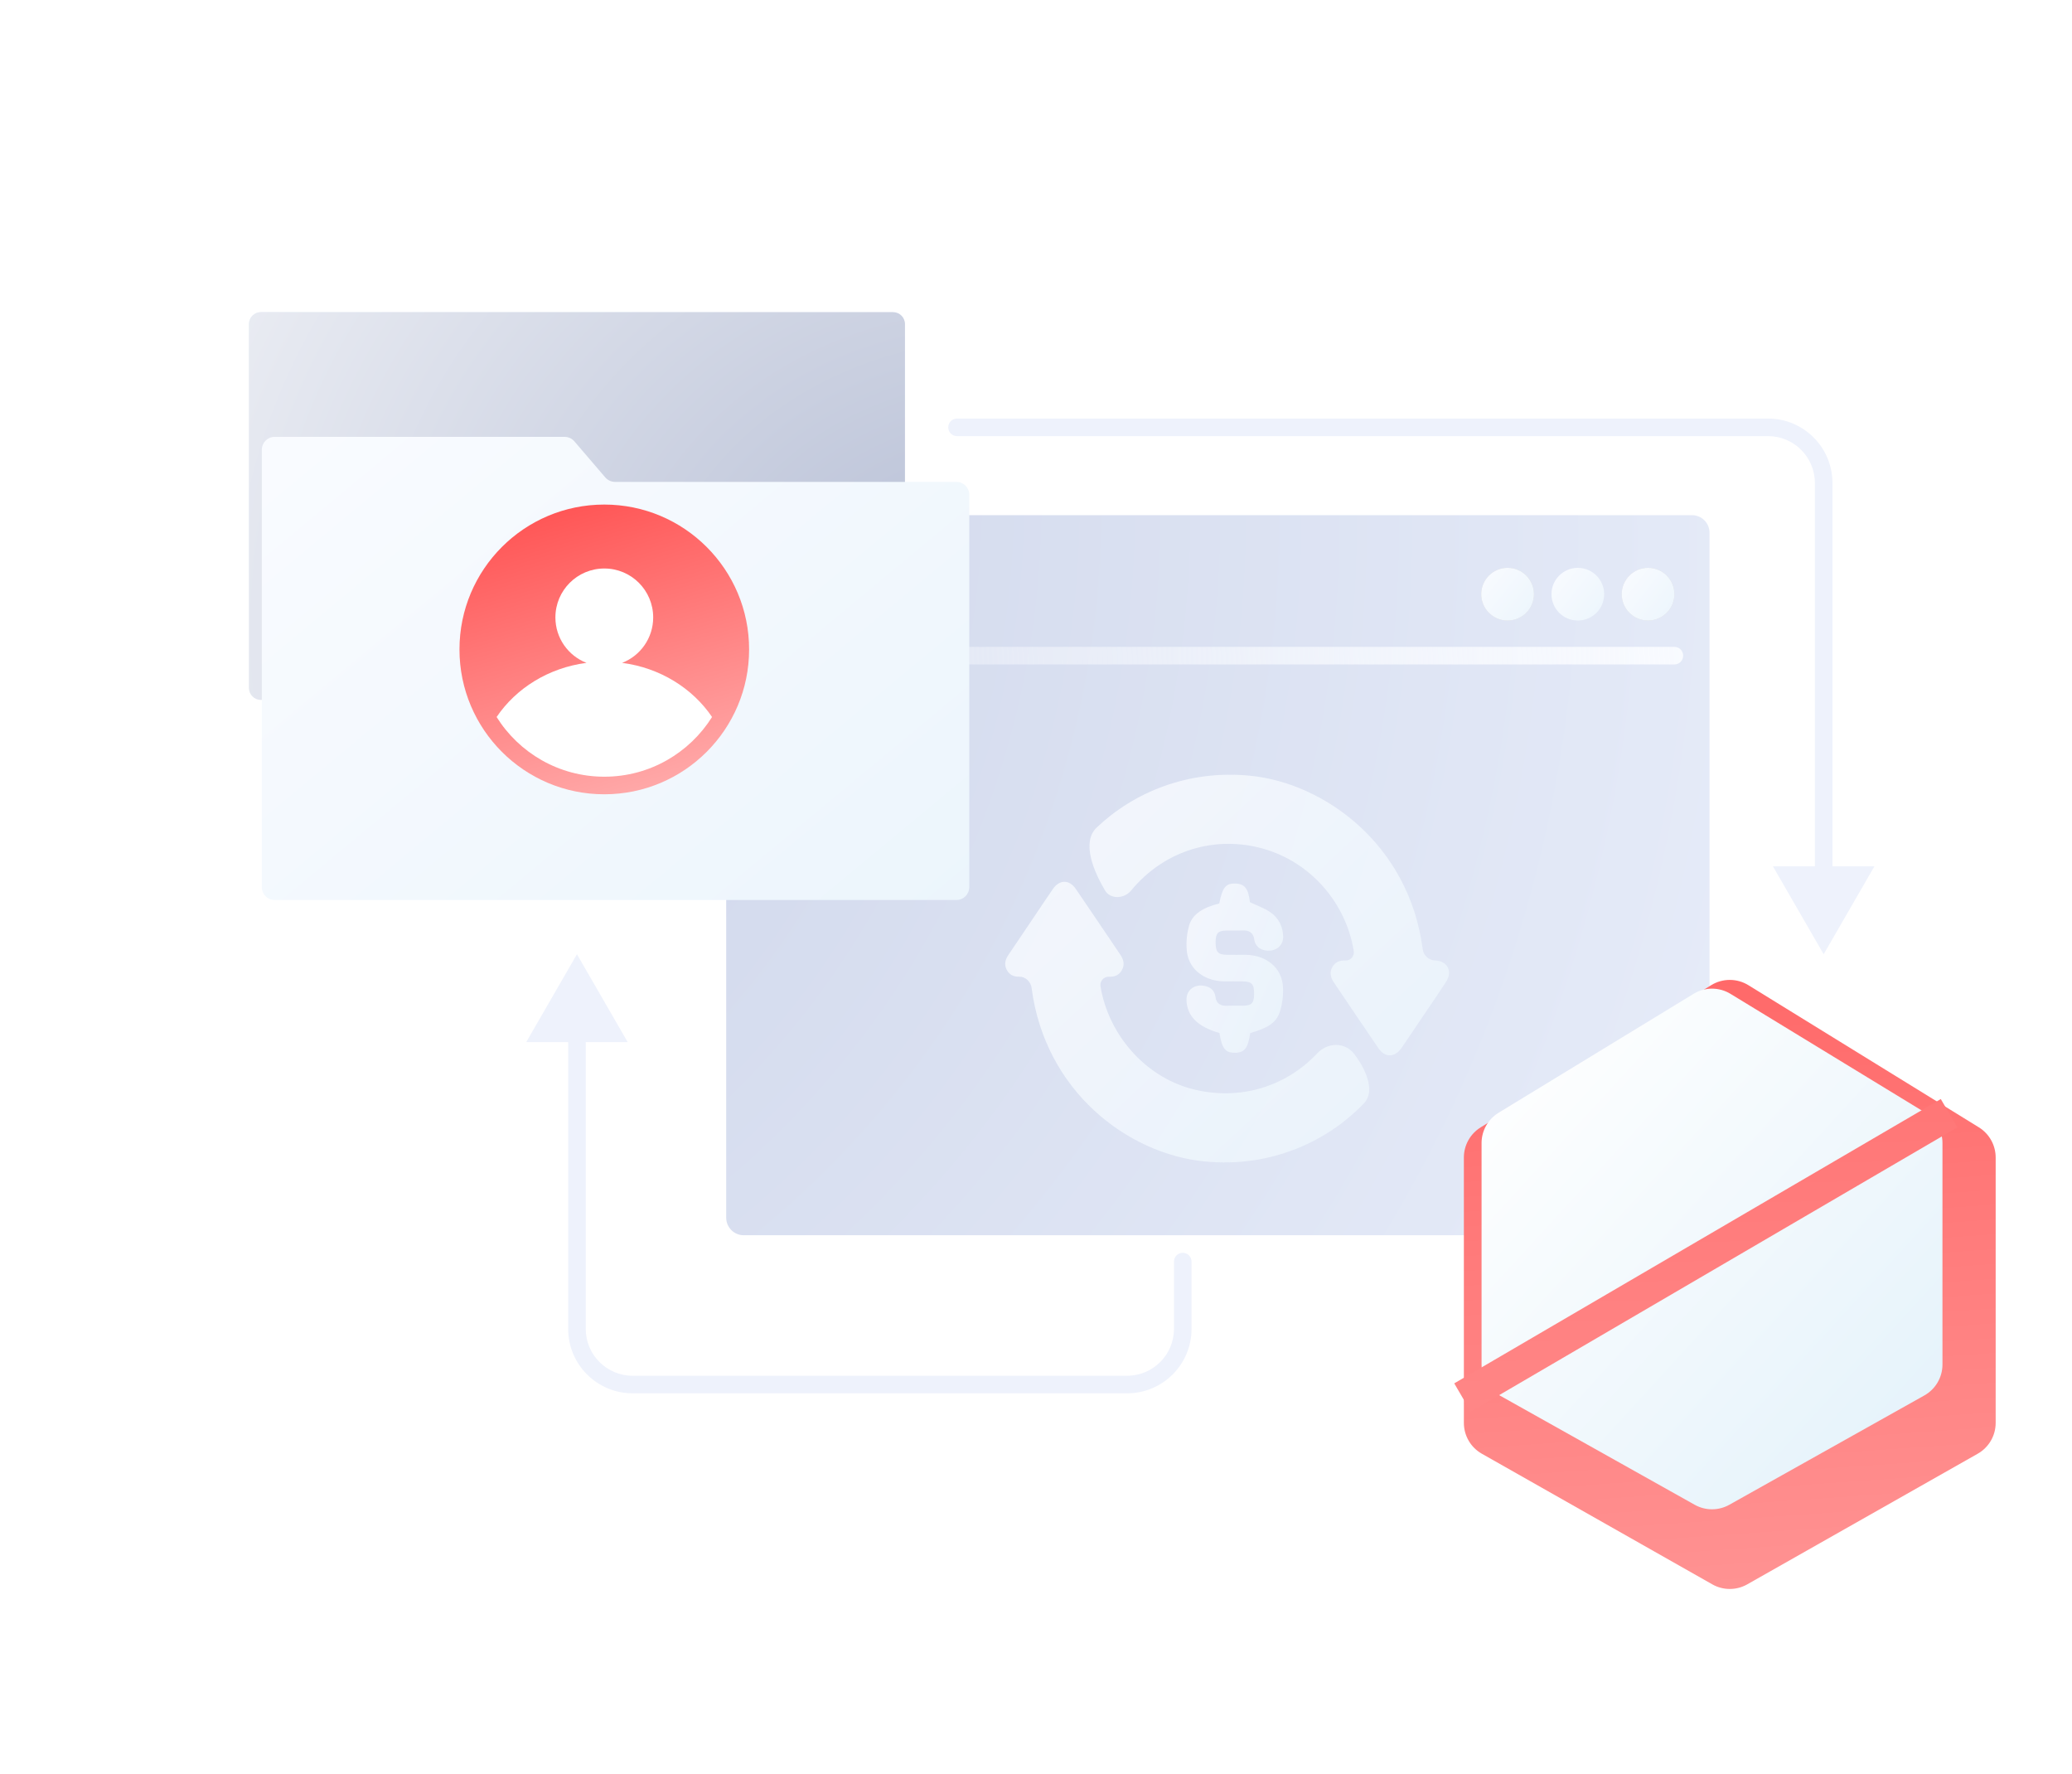<svg width="118" height="101" viewBox="0 0 118 101" fill="none" xmlns="http://www.w3.org/2000/svg">
<path d="M41.357 30.332C41.357 29.78 41.805 29.332 42.357 29.332H65.794H68.848H96.357C96.91 29.332 97.357 29.78 97.357 30.332V69.332C97.357 69.884 96.91 70.332 96.357 70.332H42.357C41.805 70.332 41.357 69.884 41.357 69.332V30.332Z" fill="url(#paint0_radial_9856_838879)"/>
<path d="M95.357 37.832C95.634 37.832 95.857 37.608 95.857 37.332C95.857 37.056 95.634 36.832 95.357 36.832V37.832ZM95.357 36.832H40.357V37.832H95.357V36.832Z" fill="url(#paint1_linear_9856_838879)"/>
<g filter="url(#filter0_d_9856_838879)">
<path opacity="0.8" d="M80.133 52.261C80.18 52.626 80.485 52.901 80.853 52.91C81.534 52.93 81.849 53.522 81.472 54.109C81.007 54.832 80.516 55.537 80.036 56.25C79.666 56.798 79.301 57.349 78.925 57.893C78.549 58.436 77.99 58.456 77.612 57.906C76.761 56.663 75.921 55.411 75.077 54.163C74.893 53.893 74.817 53.604 74.977 53.302C75.137 53 75.403 52.893 75.732 52.91C76.022 52.925 76.252 52.661 76.207 52.374C75.778 49.671 73.787 47.322 71.061 46.547C68.388 45.786 65.465 46.579 63.523 48.93C63.135 49.4 62.35 49.443 62.04 48.919C61.415 47.864 60.679 46.182 61.568 45.338C63.662 43.35 66.76 42.031 70.326 42.391C74.546 42.818 79.357 46.305 80.133 52.261Z" fill="url(#paint2_linear_9856_838879)"/>
<path opacity="0.8" d="M74.119 58.204C74.726 57.562 75.704 57.539 76.24 58.24C76.839 59.023 77.475 60.32 76.795 61.034C74.797 63.127 71.599 64.733 67.71 64.351C63.341 63.922 58.63 60.361 57.862 54.48C57.814 54.115 57.51 53.821 57.142 53.831C56.823 53.84 56.582 53.711 56.437 53.425C56.292 53.139 56.358 52.859 56.534 52.6C57.133 51.714 57.731 50.827 58.329 49.939C58.581 49.566 58.827 49.189 59.086 48.821C59.456 48.298 60.008 48.297 60.374 48.83C61.225 50.075 62.065 51.326 62.91 52.575C63.094 52.843 63.172 53.128 63.015 53.435C62.859 53.741 62.594 53.849 62.265 53.834C61.97 53.82 61.736 54.087 61.784 54.378C62.235 57.122 64.297 59.486 66.917 60.202C69.46 60.896 72.189 60.245 74.119 58.204Z" fill="url(#paint3_linear_9856_838879)"/>
<path opacity="0.8" d="M70.311 57.044C70.184 57.909 69.984 58.164 69.434 58.163C68.883 58.162 68.698 57.915 68.559 57.039C67.315 56.685 66.693 56.057 66.682 55.14C66.676 54.636 67.066 54.29 67.598 54.34C68.012 54.378 68.278 54.596 68.328 54.965C68.381 55.367 68.611 55.509 69.032 55.487C69.321 55.471 69.611 55.487 69.899 55.483C70.405 55.475 70.532 55.333 70.531 54.788C70.53 54.243 70.396 54.109 69.883 54.101C69.519 54.094 69.154 54.101 68.789 54.096C67.619 54.071 66.741 53.326 66.692 52.262C66.66 51.797 66.711 51.331 66.842 50.881C67.046 50.254 67.635 49.89 68.547 49.663C68.73 48.746 68.92 48.514 69.459 48.528C69.998 48.542 70.205 48.813 70.294 49.59C70.688 49.777 71.087 49.916 71.42 50.136C71.939 50.48 72.177 50.984 72.188 51.566C72.195 51.979 71.897 52.299 71.476 52.346C71.013 52.398 70.609 52.163 70.548 51.74C70.487 51.318 70.255 51.172 69.814 51.199C69.527 51.216 69.237 51.199 68.948 51.204C68.47 51.214 68.341 51.36 68.34 51.878C68.34 52.424 68.468 52.575 68.965 52.585C69.33 52.593 69.695 52.585 70.059 52.585C71.257 52.607 72.138 53.353 72.176 54.441C72.202 54.92 72.139 55.399 71.988 55.859C71.77 56.48 71.3 56.749 70.311 57.044Z" fill="url(#paint4_linear_9856_838879)"/>
</g>
<path d="M67.858 71.832C67.858 71.556 67.634 71.332 67.357 71.332C67.081 71.332 66.857 71.556 66.857 71.832L67.858 71.832ZM32.857 54.332L29.968 59.337L35.747 59.337L32.857 54.332ZM32.857 75.664L32.357 75.664L32.857 75.664ZM36.025 79.332L64.19 79.332L64.19 78.332L36.025 78.332L36.025 79.332ZM67.858 75.664L67.858 71.832L66.857 71.832L66.857 75.664L67.858 75.664ZM33.358 75.664L33.358 58.836L32.357 58.836L32.357 75.664L33.358 75.664ZM64.19 79.332C66.216 79.332 67.858 77.69 67.858 75.664L66.857 75.664C66.857 77.137 65.663 78.332 64.19 78.332L64.19 79.332ZM36.025 78.332C34.552 78.332 33.358 77.137 33.358 75.664L32.357 75.664C32.357 77.69 33.999 79.332 36.025 79.332L36.025 78.332Z" fill="#EEF2FC"/>
<path d="M54.502 23.832C54.226 23.832 54.002 24.056 54.002 24.332C54.002 24.608 54.226 24.832 54.502 24.832L54.502 23.832ZM103.857 54.332L106.747 49.328L100.968 49.328L103.857 54.332ZM100.69 23.832L54.502 23.832L54.502 24.832L100.69 24.832L100.69 23.832ZM103.357 27.5L103.357 49.828L104.358 49.828L104.358 27.5L103.357 27.5ZM100.69 24.832C102.163 24.832 103.357 26.027 103.357 27.5L104.358 27.5C104.358 25.474 102.716 23.832 100.69 23.832L100.69 24.832Z" fill="#EEF2FC"/>
<g filter="url(#filter1_d_9856_838879)">
<path d="M82.357 63.887C82.357 63.187 82.721 62.536 83.317 62.168L96.441 54.075C97.09 53.675 97.91 53.675 98.56 54.075L111.684 62.168C112.28 62.536 112.643 63.187 112.643 63.887V78.998C112.643 79.725 112.252 80.396 111.619 80.754L98.496 88.191C97.878 88.541 97.122 88.541 96.505 88.191L83.381 80.754C82.748 80.396 82.357 79.725 82.357 78.998V63.887Z" fill="url(#paint5_linear_9856_838879)"/>
</g>
<path d="M84.375 65.083C84.375 64.379 84.742 63.726 85.343 63.359L96.448 56.587C97.093 56.193 97.904 56.193 98.55 56.587L109.655 63.359C110.256 63.726 110.623 64.379 110.623 65.083V77.693C110.623 78.424 110.228 79.097 109.591 79.454L98.486 85.678C97.873 86.022 97.125 86.022 96.512 85.678L85.407 79.454C84.77 79.097 84.375 78.424 84.375 77.693V65.083Z" fill="url(#paint6_linear_9856_838879)"/>
<path d="M110.999 63.384L83.29 79.573" stroke="url(#paint7_linear_9856_838879)" stroke-width="1.868"/>
<path d="M51.537 41.547C51.537 41.922 51.233 42.227 50.858 42.227L35.547 42.227C35.349 42.227 35.161 42.14 35.032 41.989L33.401 40.086C33.272 39.936 33.083 39.849 32.885 39.849L14.857 39.849C14.482 39.849 14.178 39.545 14.178 39.17L14.178 18.453C14.178 18.078 14.482 17.773 14.857 17.773L50.858 17.773C51.233 17.773 51.537 18.078 51.537 18.453L51.537 41.547Z" fill="url(#paint8_linear_9856_838879)"/>
<path d="M51.537 41.547C51.537 41.922 51.233 42.227 50.858 42.227L35.547 42.227C35.349 42.227 35.161 42.14 35.032 41.989L33.401 40.086C33.272 39.936 33.083 39.849 32.885 39.849L14.857 39.849C14.482 39.849 14.178 39.545 14.178 39.17L14.178 18.453C14.178 18.078 14.482 17.773 14.857 17.773L50.858 17.773C51.233 17.773 51.537 18.078 51.537 18.453L51.537 41.547Z" fill="url(#paint9_radial_9856_838879)"/>
<g filter="url(#filter2_d_9856_838879)">
<path d="M12.713 21.944C12.713 21.539 13.041 21.211 13.445 21.211H29.957C30.171 21.211 30.374 21.304 30.513 21.467L32.272 23.519C32.411 23.681 32.614 23.775 32.828 23.775H52.269C52.674 23.775 53.002 24.103 53.002 24.507V46.849C53.002 47.254 52.674 47.582 52.269 47.582H13.445C13.041 47.582 12.713 47.254 12.713 46.849V21.944Z" fill="url(#paint10_linear_9856_838879)"/>
</g>
<g filter="url(#filter3_d_9856_838879)">
<path d="M33.763 43.922C38.318 43.922 42.01 40.229 42.01 35.674C42.01 31.119 38.318 27.426 33.763 27.426C29.208 27.426 25.516 31.119 25.516 35.674C25.516 40.229 29.208 43.922 33.763 43.922Z" fill="url(#paint11_linear_9856_838879)"/>
<path d="M39.9 39.522C38.618 41.562 36.352 42.921 33.765 42.921C31.179 42.921 28.909 41.562 27.631 39.522C28.739 37.883 30.59 36.72 32.749 36.439C31.714 36.039 30.979 35.031 30.979 33.853C30.979 32.313 32.226 31.066 33.765 31.066C35.305 31.066 36.548 32.313 36.548 33.853C36.548 35.031 35.813 36.039 34.778 36.439C36.937 36.72 38.788 37.883 39.9 39.522Z" fill="white"/>
</g>
<circle cx="93.857" cy="33.832" r="1.5" fill="#D9D9D9"/>
<circle cx="93.857" cy="33.832" r="1.5" fill="url(#paint12_linear_9856_838879)"/>
<circle cx="89.857" cy="33.832" r="1.5" fill="url(#paint13_linear_9856_838879)"/>
<circle cx="85.857" cy="33.832" r="1.5" fill="#D9D9D9"/>
<circle cx="85.857" cy="33.832" r="1.5" fill="url(#paint14_linear_9856_838879)"/>
<defs>
<filter id="filter0_d_9856_838879" x="55.023" y="41.887" width="29.722" height="26.521" filterUnits="userSpaceOnUse" color-interpolation-filters="sRGB">
<feFlood flood-opacity="0" result="BackgroundImageFix"/>
<feColorMatrix in="SourceAlpha" type="matrix" values="0 0 0 0 0 0 0 0 0 0 0 0 0 0 0 0 0 0 127 0" result="hardAlpha"/>
<feOffset dx="0.889" dy="1.779"/>
<feGaussianBlur stdDeviation="1.112"/>
<feComposite in2="hardAlpha" operator="out"/>
<feColorMatrix type="matrix" values="0 0 0 0 0 0 0 0 0 0.175 0 0 0 0 0.438 0 0 0 0.07 0"/>
<feBlend mode="normal" in2="BackgroundImageFix" result="effect1_dropShadow_9856_838879"/>
<feBlend mode="normal" in="SourceGraphic" in2="effect1_dropShadow_9856_838879" result="shape"/>
</filter>
<filter id="filter1_d_9856_838879" x="81.348" y="53.773" width="34.323" height="38.718" filterUnits="userSpaceOnUse" color-interpolation-filters="sRGB">
<feFlood flood-opacity="0" result="BackgroundImageFix"/>
<feColorMatrix in="SourceAlpha" type="matrix" values="0 0 0 0 0 0 0 0 0 0 0 0 0 0 0 0 0 0 127 0" result="hardAlpha"/>
<feOffset dx="1.01" dy="2.019"/>
<feGaussianBlur stdDeviation="1.01"/>
<feComposite in2="hardAlpha" operator="out"/>
<feColorMatrix type="matrix" values="0 0 0 0 0.454 0 0 0 0 0 0 0 0 0 0 0 0 0 0.07 0"/>
<feBlend mode="normal" in2="BackgroundImageFix" result="effect1_dropShadow_9856_838879"/>
<feBlend mode="normal" in="SourceGraphic" in2="effect1_dropShadow_9856_838879" result="shape"/>
</filter>
<filter id="filter2_d_9856_838879" x="9.783" y="19.746" width="50.544" height="36.627" filterUnits="userSpaceOnUse" color-interpolation-filters="sRGB">
<feFlood flood-opacity="0" result="BackgroundImageFix"/>
<feColorMatrix in="SourceAlpha" type="matrix" values="0 0 0 0 0 0 0 0 0 0 0 0 0 0 0 0 0 0 127 0" result="hardAlpha"/>
<feOffset dx="2.198" dy="3.663"/>
<feGaussianBlur stdDeviation="2.564"/>
<feComposite in2="hardAlpha" operator="out"/>
<feColorMatrix type="matrix" values="0 0 0 0 0 0 0 0 0 0.104 0 0 0 0 0.475 0 0 0 0.07 0"/>
<feBlend mode="normal" in2="BackgroundImageFix" result="effect1_dropShadow_9856_838879"/>
<feBlend mode="normal" in="SourceGraphic" in2="effect1_dropShadow_9856_838879" result="shape"/>
</filter>
<filter id="filter3_d_9856_838879" x="24.538" y="27.1" width="19.751" height="19.753" filterUnits="userSpaceOnUse" color-interpolation-filters="sRGB">
<feFlood flood-opacity="0" result="BackgroundImageFix"/>
<feColorMatrix in="SourceAlpha" type="matrix" values="0 0 0 0 0 0 0 0 0 0 0 0 0 0 0 0 0 0 127 0" result="hardAlpha"/>
<feOffset dx="0.651" dy="1.303"/>
<feGaussianBlur stdDeviation="0.814"/>
<feComposite in2="hardAlpha" operator="out"/>
<feColorMatrix type="matrix" values="0 0 0 0 0 0 0 0 0 0.175 0 0 0 0 0.438 0 0 0 0.07 0"/>
<feBlend mode="normal" in2="BackgroundImageFix" result="effect1_dropShadow_9856_838879"/>
<feBlend mode="normal" in="SourceGraphic" in2="effect1_dropShadow_9856_838879" result="shape"/>
</filter>
<radialGradient id="paint0_radial_9856_838879" cx="0" cy="0" r="1" gradientUnits="userSpaceOnUse" gradientTransform="translate(-0.281 23.411) rotate(22.197) scale(138.817 124.937)">
<stop stop-color="#C5CDE4"/>
<stop offset="1" stop-color="#F0F5FF"/>
</radialGradient>
<linearGradient id="paint1_linear_9856_838879" x1="96.857" y1="36.332" x2="25.357" y2="39.332" gradientUnits="userSpaceOnUse">
<stop stop-color="#F9FBFF"/>
<stop offset="1" stop-color="#F9FBFF" stop-opacity="0"/>
</linearGradient>
<linearGradient id="paint2_linear_9856_838879" x1="59.136" y1="44.157" x2="89.808" y2="77.113" gradientUnits="userSpaceOnUse">
<stop stop-color="#F9FBFF"/>
<stop offset="1" stop-color="#E2F1FA"/>
</linearGradient>
<linearGradient id="paint3_linear_9856_838879" x1="55.647" y1="50.254" x2="86.32" y2="83.21" gradientUnits="userSpaceOnUse">
<stop stop-color="#F9FBFF"/>
<stop offset="1" stop-color="#E2F1FA"/>
</linearGradient>
<linearGradient id="paint4_linear_9856_838879" x1="66.502" y1="49.628" x2="80.387" y2="55.88" gradientUnits="userSpaceOnUse">
<stop stop-color="#F9FBFF"/>
<stop offset="1" stop-color="#E2F1FA"/>
</linearGradient>
<linearGradient id="paint5_linear_9856_838879" x1="84.692" y1="29.242" x2="90.945" y2="119.159" gradientUnits="userSpaceOnUse">
<stop stop-color="#FF4B4B"/>
<stop offset="1" stop-color="#FFB6B6"/>
</linearGradient>
<linearGradient id="paint6_linear_9856_838879" x1="84.375" y1="60.272" x2="111.588" y2="85.176" gradientUnits="userSpaceOnUse">
<stop stop-color="white"/>
<stop offset="1" stop-color="#E2F1FA"/>
</linearGradient>
<linearGradient id="paint7_linear_9856_838879" x1="97.352" y1="59.253" x2="97.872" y2="84.329" gradientUnits="userSpaceOnUse">
<stop stop-color="#FF7373"/>
<stop offset="1" stop-color="#FF8A8A"/>
</linearGradient>
<linearGradient id="paint8_linear_9856_838879" x1="52.755" y1="39.434" x2="6.489" y2="-16.261" gradientUnits="userSpaceOnUse">
<stop stop-color="#F9FBFF"/>
<stop offset="1" stop-color="#E2F1FA"/>
</linearGradient>
<radialGradient id="paint9_radial_9856_838879" cx="0" cy="0" r="1" gradientUnits="userSpaceOnUse" gradientTransform="translate(59.876 39.889) rotate(-159.032) scale(71.008 60.004)">
<stop stop-color="#AFB8D1"/>
<stop offset="1" stop-color="white"/>
</radialGradient>
<linearGradient id="paint10_linear_9856_838879" x1="11.4" y1="24.222" x2="61.295" y2="84.286" gradientUnits="userSpaceOnUse">
<stop stop-color="#F9FBFF"/>
<stop offset="1" stop-color="#E2F1FA"/>
</linearGradient>
<linearGradient id="paint11_linear_9856_838879" x1="32.988" y1="24.863" x2="39.025" y2="45.796" gradientUnits="userSpaceOnUse">
<stop stop-color="#FF4B4B"/>
<stop offset="1" stop-color="#FFB6B6"/>
</linearGradient>
<linearGradient id="paint12_linear_9856_838879" x1="92.26" y1="32.675" x2="97.874" y2="37.098" gradientUnits="userSpaceOnUse">
<stop stop-color="#F9FBFF"/>
<stop offset="1" stop-color="#E2F1FA"/>
</linearGradient>
<linearGradient id="paint13_linear_9856_838879" x1="88.26" y1="32.675" x2="93.874" y2="37.098" gradientUnits="userSpaceOnUse">
<stop stop-color="#F9FBFF"/>
<stop offset="1" stop-color="#E2F1FA"/>
</linearGradient>
<linearGradient id="paint14_linear_9856_838879" x1="84.26" y1="32.675" x2="89.874" y2="37.098" gradientUnits="userSpaceOnUse">
<stop stop-color="#F9FBFF"/>
<stop offset="1" stop-color="#E2F1FA"/>
</linearGradient>
</defs>
</svg>
